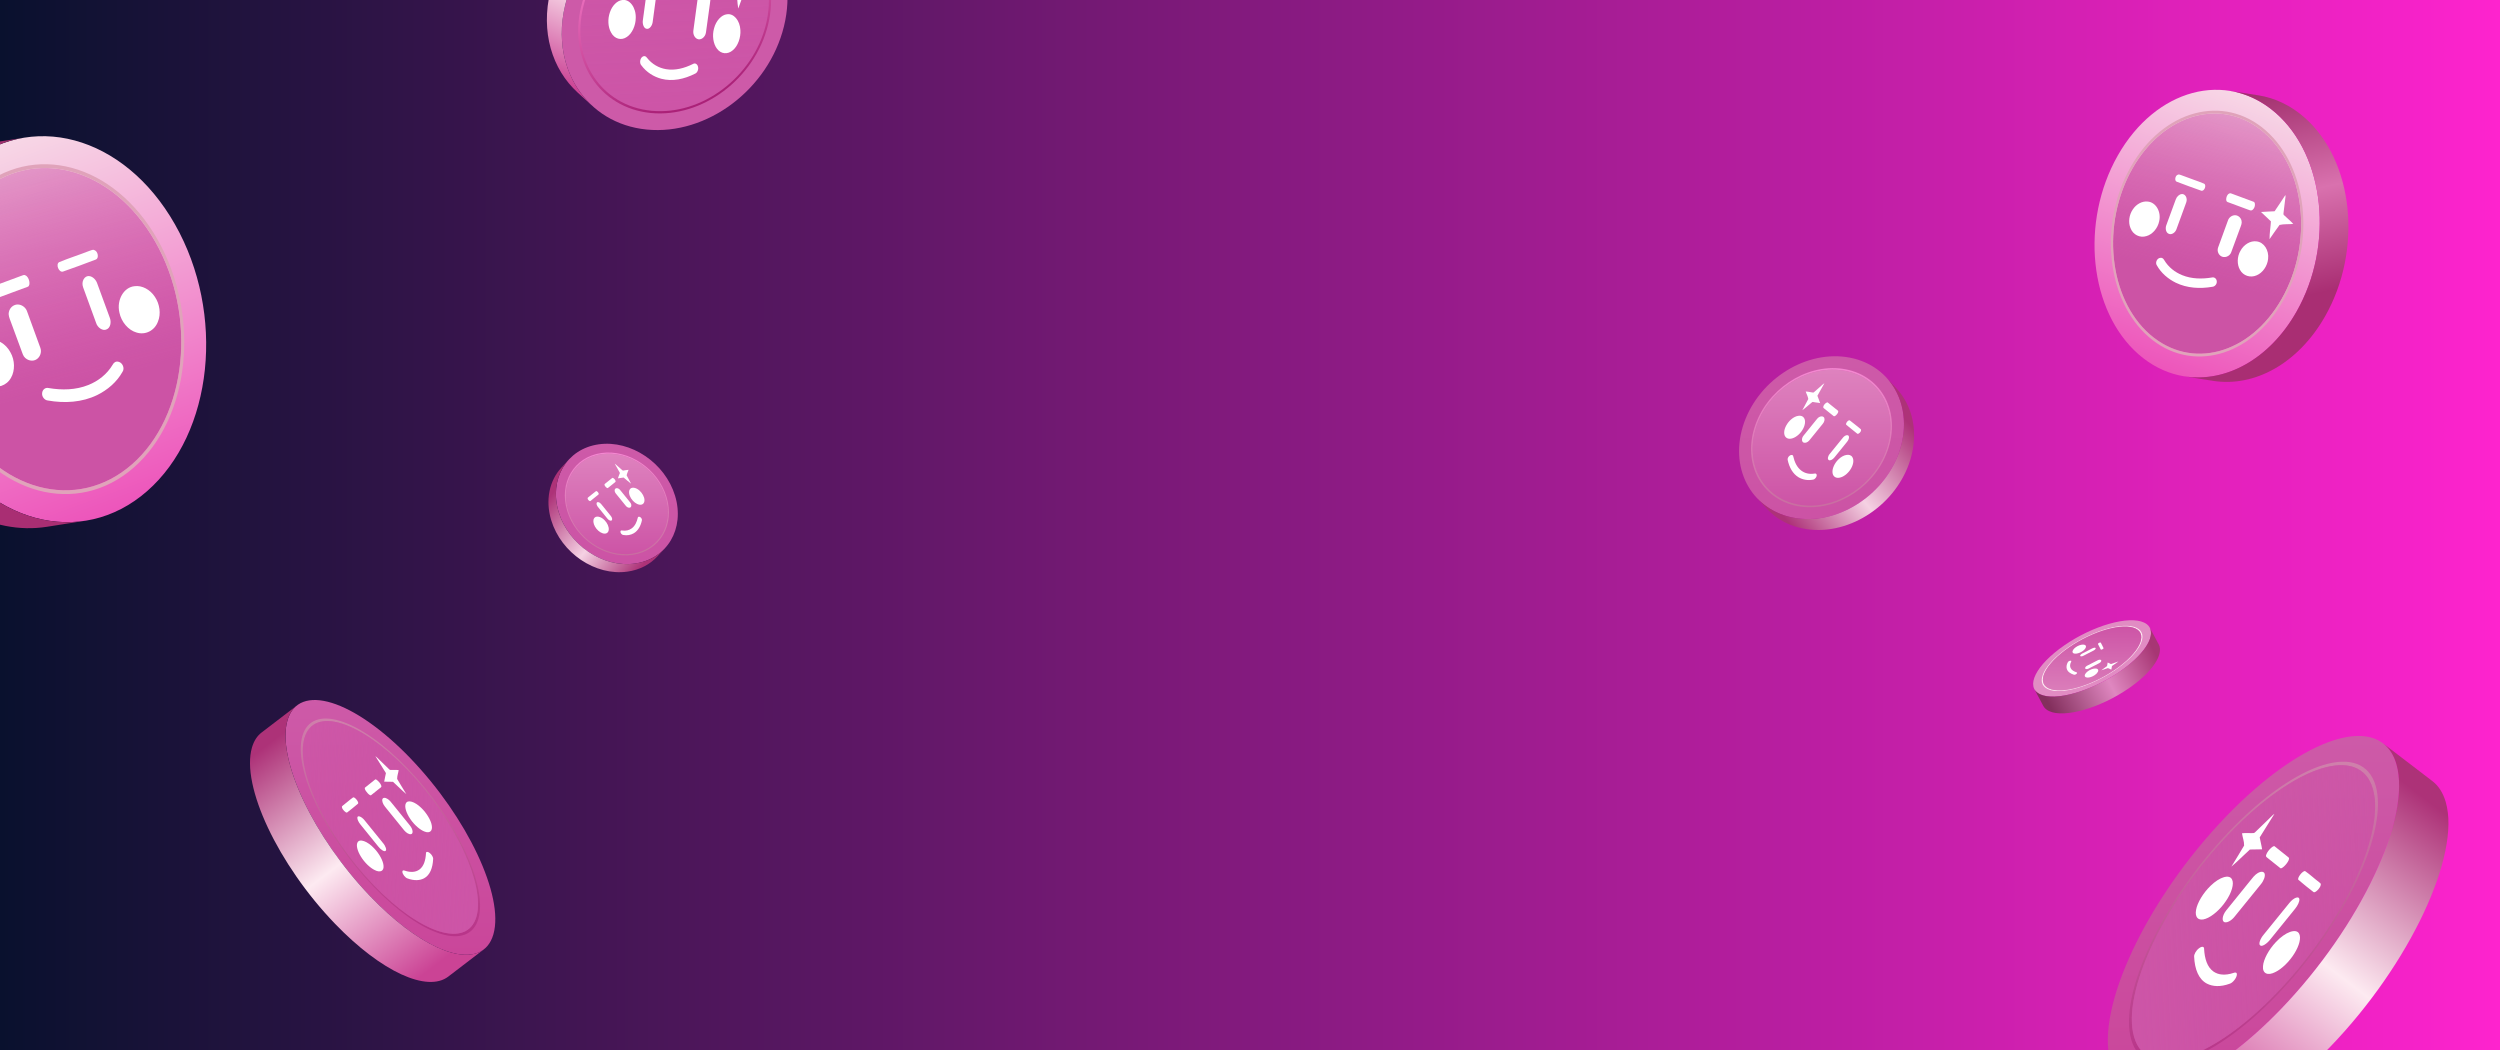<svg width="1600" height="672" viewBox="0 0 1600 672" fill="none" xmlns="http://www.w3.org/2000/svg">
<g clip-path="url(#clip0_20_1176)">
<rect width="1600" height="672" fill="url(#paint0_linear_20_1176)"/>
<path d="M1456.44 72.251C1488.02 99.861 1493.97 156.857 1469.74 199.516C1445.51 242.176 1400.25 254.383 1368.69 226.78C1337.1 199.142 1331.17 142.154 1355.4 99.494C1379.64 56.835 1424.86 44.641 1456.46 72.259L1456.44 72.251Z" fill="url(#paint1_linear_20_1176)"/>
<path d="M1449.2 84.997C1475.55 108.053 1480.52 155.647 1460.31 191.257C1440.07 226.88 1402.29 237.07 1375.94 214.014C1349.57 190.95 1344.6 143.356 1364.84 107.733C1385.08 72.11 1422.85 61.941 1449.22 85.004L1449.2 84.997Z" fill="url(#paint2_linear_20_1176)"/>
<path d="M1474.79 75.137C1465.82 67.284 1455.75 62.649 1445.37 61.013L1427.03 58.127C1437.4 59.763 1447.48 64.397 1456.44 72.251C1488.02 99.862 1493.97 156.857 1469.74 199.516C1452.39 230.077 1424.25 245.001 1398.07 240.869L1416.41 243.755C1442.59 247.888 1470.71 232.956 1488.08 202.403C1512.31 159.743 1506.36 102.768 1474.79 75.137Z" fill="url(#paint3_linear_20_1176)"/>
<path d="M1450.05 83.469C1477.04 107.069 1482.13 155.765 1461.42 192.227C1440.7 228.689 1402.05 239.126 1375.06 215.526C1348.06 191.927 1342.98 143.21 1363.69 106.748C1384.41 70.286 1423.07 59.877 1450.07 83.476L1450.05 83.469ZM1375.92 214.006C1402.27 237.063 1440.07 226.88 1460.29 191.249C1480.53 155.627 1475.55 108.053 1449.18 84.989C1422.81 61.925 1385.03 72.116 1364.8 107.718C1344.56 143.34 1349.53 190.935 1375.9 213.999" fill="#E0A3BA"/>
<path d="M1462.65 124.812C1462.87 125.756 1462.59 126.778 1462.49 127.753C1462.11 130.426 1461.88 133.117 1461.51 135.834C1461.49 136.424 1461.2 137.218 1461.68 137.62C1463.62 139.568 1465.83 141.204 1467.68 143.307C1464.75 143.622 1461.78 143.283 1458.91 143.957C1456.7 146.896 1454.65 150.005 1452.52 153.051C1452.45 149.275 1453.19 145.457 1453.38 141.664C1451.28 139.622 1449.14 137.712 1447.05 135.669C1449.93 135.377 1452.85 135.433 1455.74 135.218C1458.05 131.752 1460.42 128.308 1462.65 124.812Z" fill="white"/>
<path d="M1393.79 111.822C1394.61 111.371 1395.33 111.988 1396.07 112.125C1400.89 114.026 1405.84 115.576 1410.64 117.554C1412.38 118.591 1410.75 122.587 1408.82 122.057C1403.55 120.214 1398.29 118.282 1393.04 116.273C1391.58 115.646 1392.04 112.416 1393.79 111.822Z" fill="white"/>
<path d="M1426.72 123.836C1427.54 123.395 1428.15 123.991 1428.82 124.128C1433.28 125.872 1437.84 127.383 1442.31 129.126C1443.6 129.493 1443.4 132.746 1441.9 134.045C1440.99 135.085 1440.14 134.615 1439.39 134.391C1434.81 132.608 1430.15 131.057 1425.57 129.273C1424.04 128.713 1424.84 124.573 1426.72 123.836Z" fill="white"/>
<path d="M1396.21 124.211C1398.5 123.858 1400.21 126.758 1399.19 129.549C1397.17 135.139 1395.08 140.745 1393.06 146.335C1392.36 148.87 1389.76 150.525 1387.99 149.615C1386.23 148.972 1385.57 146.195 1386.51 143.933C1388.5 138.516 1390.47 133.132 1392.46 127.714C1393.08 125.858 1394.66 124.387 1396.21 124.211Z" fill="white"/>
<path d="M1430.43 137.741C1432.4 137.768 1434.16 139.261 1434.58 141.266C1434.98 142.805 1434.27 144.358 1433.73 145.821C1431.75 151.038 1429.92 156.312 1427.94 161.529C1426.94 164.251 1423.38 165.417 1421.21 163.773C1419.64 162.657 1418.85 160.399 1419.58 158.425C1421.65 152.663 1423.8 146.89 1425.88 141.128C1426.51 139.12 1428.5 137.725 1430.43 137.741Z" fill="white"/>
<path d="M1374.62 129.01C1379.79 129.473 1383.29 135.561 1381.88 141.594C1380.98 146.069 1377.62 149.993 1373.76 151.096C1369.54 152.459 1365.07 150.239 1363.49 145.901C1361.99 142.326 1362.6 137.511 1364.99 134.047C1367.26 130.575 1371.14 128.548 1374.62 129.01Z" fill="white"/>
<path d="M1444.15 154.482C1448.94 154.957 1452.3 160.186 1451.58 165.819C1451.08 170.329 1448.05 174.652 1444.25 176.206C1440.23 177.993 1435.66 176.51 1433.57 172.681C1431.62 169.287 1431.67 164.34 1433.87 160.529C1436.03 156.471 1440.32 153.932 1444.15 154.482Z" fill="white"/>
<path d="M1382.29 165.066C1383.44 164.688 1384.53 165.344 1385.06 166.412C1387.79 171.018 1392.03 174.282 1396.71 176.145C1402.63 178.534 1409.28 178.678 1415.72 177.578C1417.22 177.217 1418.63 178.39 1418.73 180.028C1418.94 181.708 1417.56 183.388 1416.05 183.525C1408 184.945 1399.67 184.441 1392.48 180.93C1387.61 178.526 1383.16 174.818 1380.36 169.788C1379.25 168.142 1380.38 165.497 1382.29 165.066Z" fill="white"/>
<g filter="url(#filter0_f_20_1176)">
<path d="M-23.639 106.989C-66.016 144.041 -74.001 220.526 -41.483 277.772C-8.966 335.019 51.766 351.401 94.115 314.359C136.509 277.27 144.466 200.795 111.949 143.548C79.431 86.302 18.738 69.938 -23.667 106.999L-23.639 106.989Z" fill="url(#paint4_linear_20_1176)"/>
<path d="M-13.925 124.093C-49.284 155.033 -55.953 218.902 -28.83 266.689C-1.67 314.493 49.032 328.168 84.392 297.228C119.779 266.277 126.447 202.408 99.287 154.604C72.127 106.8 21.434 93.153 -13.953 124.103L-13.925 124.093Z" fill="url(#paint5_linear_20_1176)"/>
<path d="M-48.256 110.862C-36.226 100.323 -22.707 94.103 -8.787 91.908L15.829 88.035C1.91 90.23 -11.609 96.45 -23.639 106.989C-66.016 144.041 -74.001 220.526 -41.483 277.773C-18.203 318.783 19.566 338.811 54.692 333.266L30.076 337.139C-5.05 342.684 -42.792 322.646 -66.1 281.646C-98.617 224.399 -90.623 147.942 -48.256 110.862Z" fill="url(#paint6_linear_20_1176)"/>
<path d="M-15.056 122.043C-51.285 153.713 -58.107 219.06 -30.313 267.99C-2.519 316.92 49.348 330.927 85.577 299.257C121.807 267.587 128.618 202.212 100.824 153.282C73.03 104.352 21.145 90.383 -15.084 122.053L-15.056 122.043ZM84.419 297.217C49.059 328.158 -1.671 314.493 -28.803 266.678C-55.963 218.875 -49.285 155.033 -13.897 124.083C21.49 93.132 72.192 106.807 99.342 154.583C126.502 202.387 119.834 266.257 84.447 297.207" fill="#E0A3BA"/>
<path d="M60.431 160.091C59.333 159.486 58.366 160.315 57.381 160.498C50.908 163.048 44.263 165.129 37.829 167.783C35.489 169.174 37.674 174.537 40.263 173.826C47.333 171.352 54.405 168.76 61.437 166.064C63.408 165.223 62.784 160.888 60.431 160.091Z" fill="white"/>
<path d="M16.24 176.214C15.15 175.622 14.322 176.421 13.434 176.605C7.437 178.945 1.325 180.973 -4.672 183.313C-6.402 183.805 -6.132 188.17 -4.122 189.913C-2.904 191.309 -1.764 190.678 -0.752 190.378C5.391 187.985 11.649 185.903 17.793 183.51C19.844 182.758 18.763 177.202 16.24 176.214Z" fill="white"/>
<path d="M57.192 176.717C54.12 176.243 51.821 180.135 53.194 183.88C55.906 191.382 58.701 198.904 61.413 206.406C62.359 209.808 65.845 212.028 68.221 210.808C70.577 209.944 71.469 206.218 70.206 203.183C67.541 195.913 64.893 188.688 62.228 181.418C61.39 178.926 59.274 176.953 57.192 176.717Z" fill="white"/>
<path d="M11.263 194.873C8.62 194.909 6.264 196.913 5.705 199.604C5.158 201.669 6.115 203.753 6.835 205.716C9.498 212.717 11.947 219.795 14.61 226.796C15.949 230.449 20.724 232.013 23.634 229.807C25.741 228.31 26.803 225.279 25.832 222.63C23.046 214.898 20.159 207.151 17.372 199.419C16.529 196.724 13.863 194.852 11.263 194.873Z" fill="white"/>
<path d="M86.166 183.156C79.22 183.778 74.525 191.948 76.419 200.044C77.632 206.049 82.139 211.314 87.322 212.795C92.975 214.624 98.972 211.645 101.091 205.823C103.113 201.025 102.291 194.565 99.084 189.916C96.044 185.257 90.837 182.536 86.166 183.156Z" fill="white"/>
<path d="M-7.142 217.339C-13.565 217.976 -18.08 224.993 -17.113 232.552C-16.44 238.605 -12.381 244.406 -7.279 246.492C-1.89 248.89 4.252 246.899 7.05 241.76C9.675 237.206 9.604 230.568 6.656 225.453C3.758 220.008 -2.001 216.6 -7.142 217.339Z" fill="white"/>
<path d="M75.875 231.542C74.326 231.035 72.858 231.915 72.147 233.349C68.487 239.529 62.803 243.909 56.516 246.409C48.568 249.615 39.644 249.808 31.004 248.332C28.993 247.848 27.098 249.422 26.966 251.621C26.684 253.874 28.533 256.129 30.562 256.314C41.363 258.219 52.54 257.543 62.194 252.831C68.728 249.605 74.704 244.629 78.454 237.879C79.946 235.67 78.432 232.12 75.875 231.542Z" fill="white"/>
</g>
<path d="M262.635 485.285C299.032 523.116 322.812 573.564 315.762 598.001C308.713 622.438 273.468 611.583 237.07 573.752C200.673 535.945 176.894 485.497 183.967 461.06C191.016 436.623 226.262 447.478 262.659 485.285H262.635Z" fill="url(#paint7_linear_20_1176)"/>
<path d="M260.779 491.723C291.889 524.032 312.214 567.173 306.176 588.038C300.137 608.927 270.037 599.646 238.927 567.314C207.816 535.005 187.515 491.888 193.53 471.022C199.545 450.157 229.669 459.391 260.779 491.723ZM239.185 566.468C269.59 598.048 299.009 607.095 304.907 586.699C310.804 566.303 290.949 524.173 260.544 492.593C230.162 461.036 200.744 451.966 194.846 472.362C188.948 492.757 208.803 534.888 239.185 566.444" fill="url(#paint8_linear_20_1176)"/>
<path d="M260.521 492.593C290.926 524.173 310.781 566.304 304.883 586.699C298.986 607.095 269.567 598.025 239.162 566.468C208.78 534.912 188.925 492.781 194.823 472.385C200.72 451.99 230.139 461.06 260.521 492.617V492.593Z" fill="url(#paint9_linear_20_1176)"/>
<path d="M309.606 607.635L286.884 625.023C273.609 635.198 244.378 622.345 214.349 591.14C177.951 553.333 154.172 502.885 161.245 478.448C162.49 474.171 164.582 470.976 167.401 468.814L190.123 451.426C187.303 453.588 185.189 456.783 183.967 461.06C176.918 485.497 200.697 535.945 237.07 573.752C267.1 604.957 296.33 617.786 309.606 607.635Z" fill="url(#paint10_linear_20_1176)"/>
<path d="M240.211 483.911C240.967 484.388 241.7 485.217 242.425 485.91C244.399 487.867 246.412 489.744 248.422 491.719C248.867 492.117 249.423 492.804 249.811 492.775C251.618 492.876 253.232 492.612 255.142 492.867C254.896 494.82 254.144 496.377 254.18 498.528C256.052 501.752 258.08 504.993 260.047 508.235C257.158 505.833 254.371 502.924 251.512 500.356C249.607 500.287 247.796 500.332 245.891 500.262C246.148 498.347 246.676 496.64 246.992 494.773C244.736 491.149 242.504 487.505 240.211 483.911Z" fill="white"/>
<path d="M218.862 516.676C218.655 515.895 219.245 515.864 219.471 515.513C221.722 513.859 223.726 511.901 226.031 510.314C227.111 509.942 229.886 513.501 229.161 514.311C226.88 516.269 224.532 518.17 222.129 520.004C221.408 520.476 219.023 518.109 218.862 516.676Z" fill="white"/>
<path d="M233.494 504.759C233.293 503.988 233.849 504.004 234.064 503.697C236.136 502.153 238.045 500.407 240.117 498.863C240.611 498.33 243.056 500.554 243.797 502.29C244.439 503.505 243.939 503.709 243.644 504.016C241.523 505.599 239.566 507.384 237.445 508.967C236.764 509.519 233.743 506.359 233.494 504.759Z" fill="white"/>
<path d="M228.705 523.247C228.817 521.65 231.312 522.502 233.269 524.919C237.193 529.743 241.118 534.615 245.043 539.439C246.858 541.501 247.687 544.124 246.699 544.594C245.917 545.228 243.69 543.829 242.123 541.803C238.325 537.112 234.549 532.449 230.751 527.757C229.44 526.183 228.581 524.289 228.705 523.247Z" fill="white"/>
<path d="M244.707 511.536C245.055 510.376 246.485 510.291 248.083 511.34C249.323 512.091 250.388 513.522 251.414 514.789C255.06 519.35 258.776 523.854 262.422 528.415C264.33 530.773 264.627 533.654 263.014 533.887C261.902 534.104 260.049 533.117 258.666 531.407C254.62 526.439 250.578 521.418 246.532 516.449C245.106 514.774 244.373 512.684 244.707 511.536Z" fill="white"/>
<path d="M228.772 539.261C229.986 536.466 235.208 538.312 239.571 543.058C242.831 546.493 245.262 551.04 245.461 554.063C245.799 557.463 243.365 558.699 239.796 556.837C236.821 555.425 233.253 551.945 231.011 548.274C228.741 544.674 227.842 541.043 228.772 539.261Z" fill="white"/>
<path d="M259.746 514.165C260.904 511.61 265.448 512.981 269.621 517.055C272.975 520.273 275.767 524.878 276.319 528.157C277.013 531.714 275.122 533.49 271.857 532.26C268.945 531.234 265.184 528.003 262.645 524.224C259.911 520.307 258.69 516.099 259.746 514.165Z" fill="white"/>
<path d="M257.527 558C257.431 557.065 258.112 556.835 259.015 557.209C262.978 558.558 266.169 558.137 268.368 556.54C271.174 554.545 272.389 550.662 272.622 546.101C272.596 544.971 273.725 544.886 274.99 545.887C276.304 546.848 277.355 548.758 277.209 549.751C276.953 555.482 275.184 560.136 271.312 562.166C268.67 563.522 265.104 563.786 260.806 562.203C259.366 561.803 257.538 559.417 257.527 558Z" fill="white"/>
<g filter="url(#filter1_f_20_1176)">
<path d="M1424.49 522.772C1373.95 575.301 1340.93 645.35 1350.72 679.282C1360.51 713.214 1409.45 698.14 1459.99 645.611C1510.52 593.115 1543.54 523.065 1533.72 489.134C1523.93 455.202 1474.99 470.275 1424.45 522.772H1424.49Z" fill="url(#paint11_linear_20_1176)"/>
<path d="M1427.06 531.711C1383.87 576.573 1355.64 636.476 1364.03 665.448C1372.42 694.453 1414.21 681.566 1457.41 636.671C1500.61 591.81 1528.79 531.94 1520.44 502.967C1512.09 473.995 1470.26 486.817 1427.06 531.711ZM1457.05 635.497C1414.83 679.347 1373.98 691.908 1365.79 663.588C1357.6 635.268 1385.17 576.769 1427.39 532.919C1469.58 489.101 1510.43 476.507 1518.62 504.827C1526.8 533.147 1499.24 591.647 1457.05 635.464" fill="url(#paint12_linear_20_1176)"/>
<path d="M1427.42 532.919C1385.2 576.769 1357.64 635.269 1365.82 663.589C1374.01 691.909 1414.86 679.315 1457.08 635.497C1499.27 591.68 1526.84 533.18 1518.65 504.86C1510.46 476.54 1469.61 489.134 1427.42 532.952V532.919Z" fill="url(#paint13_linear_20_1176)"/>
<path d="M1359.27 692.659L1390.82 716.803C1409.25 730.93 1449.84 713.084 1491.54 669.755C1542.07 617.259 1575.09 547.209 1565.27 513.278C1563.54 507.34 1560.64 502.902 1556.72 499.901L1525.17 475.757C1529.09 478.759 1532.02 483.196 1533.72 489.134C1543.51 523.066 1510.49 593.115 1459.98 645.611C1418.29 688.94 1377.7 706.754 1359.27 692.659Z" fill="url(#paint14_linear_20_1176)"/>
<path d="M1455.62 520.863C1454.57 521.527 1453.56 522.678 1452.55 523.639C1449.81 526.356 1447.01 528.963 1444.22 531.706C1443.6 532.258 1442.83 533.212 1442.29 533.172C1439.79 533.313 1437.54 532.946 1434.89 533.299C1435.23 536.011 1436.28 538.173 1436.23 541.16C1433.63 545.637 1430.81 550.136 1428.08 554.638C1432.09 551.304 1435.96 547.263 1439.93 543.698C1442.58 543.602 1445.09 543.664 1447.74 543.568C1447.38 540.909 1446.65 538.539 1446.21 535.946C1449.34 530.914 1452.44 525.854 1455.62 520.863Z" fill="white"/>
<path d="M1485.27 566.359C1485.56 565.275 1484.74 565.231 1484.42 564.744C1481.3 562.447 1478.51 559.728 1475.31 557.525C1473.81 557.008 1469.96 561.95 1470.97 563.075C1474.13 565.794 1477.39 568.433 1480.73 570.98C1481.73 571.636 1485.04 568.348 1485.27 566.359Z" fill="white"/>
<path d="M1464.95 549.812C1465.23 548.741 1464.46 548.764 1464.16 548.337C1461.28 546.193 1458.63 543.77 1455.76 541.626C1455.07 540.885 1451.67 543.973 1450.65 546.384C1449.75 548.071 1450.45 548.355 1450.86 548.78C1453.8 550.978 1456.52 553.457 1459.47 555.655C1460.41 556.421 1464.61 552.034 1464.95 549.812Z" fill="white"/>
<path d="M1471.6 575.483C1471.45 573.266 1467.98 574.448 1465.26 577.804C1459.81 584.504 1454.36 591.267 1448.91 597.967C1446.4 600.829 1445.24 604.472 1446.62 605.125C1447.7 606.004 1450.79 604.063 1452.97 601.249C1458.24 594.735 1463.49 588.26 1468.76 581.745C1470.58 579.559 1471.77 576.929 1471.6 575.483Z" fill="white"/>
<path d="M1449.38 559.221C1448.9 557.611 1446.91 557.494 1444.69 558.949C1442.97 559.993 1441.49 561.98 1440.07 563.739C1435.01 570.073 1429.85 576.326 1424.78 582.659C1422.13 585.933 1421.72 589.934 1423.96 590.258C1425.51 590.559 1428.08 589.187 1430 586.814C1435.62 579.915 1441.23 572.943 1446.85 566.044C1448.83 563.718 1449.85 560.816 1449.38 559.221Z" fill="white"/>
<path d="M1471.51 597.719C1469.82 593.838 1462.57 596.402 1456.51 602.992C1451.99 607.762 1448.61 614.075 1448.33 618.272C1447.86 622.994 1451.25 624.71 1456.2 622.124C1460.33 620.164 1465.28 615.331 1468.4 610.235C1471.55 605.236 1472.8 600.193 1471.51 597.719Z" fill="white"/>
<path d="M1428.5 562.872C1426.89 559.324 1420.58 561.228 1414.79 566.886C1410.13 571.353 1406.25 577.747 1405.49 582.3C1404.52 587.239 1407.15 589.706 1411.68 587.998C1415.73 586.573 1420.95 582.087 1424.47 576.839C1428.27 571.401 1429.97 565.558 1428.5 562.872Z" fill="white"/>
<path d="M1431.58 623.739C1431.71 622.44 1430.77 622.121 1429.52 622.641C1424.01 624.513 1419.58 623.929 1416.53 621.712C1412.63 618.942 1410.94 613.55 1410.62 607.217C1410.66 605.648 1409.09 605.529 1407.33 606.919C1405.51 608.253 1404.05 610.906 1404.25 612.285C1404.61 620.243 1407.06 626.705 1412.44 629.524C1416.11 631.407 1421.06 631.773 1427.03 629.575C1429.03 629.02 1431.57 625.707 1431.58 623.739Z" fill="white"/>
</g>
<g filter="url(#filter2_f_20_1176)">
<path d="M449.643 -63.063C488.291 -59.23 511.607 -23.442 501.735 16.851C491.844 57.163 452.523 86.743 413.874 82.91C375.245 79.077 351.929 43.29 361.801 2.978C371.674 -37.335 411.014 -66.896 449.643 -63.063Z" fill="#CD5AA8"/>
<path d="M446.707 -51.021C478.98 -47.824 498.444 -17.945 490.198 15.711C481.953 49.367 449.101 74.067 416.828 70.869C384.575 67.672 365.111 37.793 373.356 4.118C381.602 -29.537 414.454 -54.218 446.707 -51.021Z" fill="url(#paint15_linear_20_1176)"/>
<path d="M447.044 -52.443C480.064 -49.17 499.996 -18.6 491.564 15.86C483.112 50.301 449.494 75.581 416.474 72.309C383.453 69.037 363.54 38.447 371.973 4.006C380.406 -30.435 414.024 -55.696 447.044 -52.424V-52.443ZM416.81 70.869C449.082 74.066 481.934 49.385 490.18 15.711C498.426 -17.945 478.961 -47.824 446.689 -51.022C414.435 -54.219 381.584 -29.538 373.338 4.118C365.092 37.774 384.557 67.672 416.81 70.869Z" fill="url(#paint16_linear_20_1176)"/>
<path d="M459.347 -61.361C459.59 -61.305 459.833 -61.23 460.076 -61.155C461.366 -60.8 462.638 -60.426 463.872 -60.015C464.059 -59.959 464.227 -59.903 464.414 -59.828C465.742 -59.36 467.051 -58.837 468.322 -58.295C468.602 -58.182 468.883 -58.051 469.163 -57.921C470.435 -57.341 471.688 -56.743 472.903 -56.107C473.015 -56.051 473.127 -55.976 473.258 -55.901C474.38 -55.284 475.483 -54.63 476.549 -53.938C476.792 -53.788 477.035 -53.639 477.278 -53.471C478.4 -52.723 479.503 -51.956 480.569 -51.152C480.775 -51.002 480.962 -50.834 481.167 -50.685C482.252 -49.843 483.299 -48.964 484.309 -48.067L474.791 -56.705C474.193 -57.248 473.595 -57.771 472.996 -58.276C472.566 -58.631 472.099 -58.986 471.65 -59.342C471.445 -59.491 471.258 -59.66 471.052 -59.809C469.986 -60.613 468.883 -61.398 467.761 -62.128C467.518 -62.296 467.275 -62.446 467.032 -62.595C465.947 -63.287 464.863 -63.941 463.722 -64.558C463.61 -64.614 463.498 -64.689 463.367 -64.764C463.33 -64.783 463.274 -64.82 463.236 -64.839C462.058 -65.456 460.862 -66.035 459.628 -66.578C459.347 -66.709 459.085 -66.821 458.805 -66.952C457.533 -67.494 456.225 -68.017 454.897 -68.485C454.71 -68.541 454.523 -68.597 454.355 -68.672C453.121 -69.102 451.849 -69.476 450.559 -69.812C450.316 -69.868 450.073 -69.943 449.83 -70.018C448.446 -70.373 447.025 -70.672 445.586 -70.934C445.286 -70.99 444.969 -71.046 444.669 -71.084C443.174 -71.346 441.678 -71.551 440.126 -71.701C438.537 -71.85 436.966 -71.944 435.377 -71.981C434.965 -71.981 434.554 -72 434.143 -72C432.684 -72 431.226 -72 429.767 -71.925C429.636 -71.925 429.506 -71.925 429.375 -71.925C427.804 -71.832 426.233 -71.682 424.682 -71.495C424.289 -71.439 423.877 -71.383 423.485 -71.327C422.12 -71.14 420.755 -70.915 419.39 -70.654C419.222 -70.616 419.053 -70.598 418.885 -70.579C418.81 -70.579 418.754 -70.542 418.68 -70.542C418.306 -70.467 417.932 -70.373 417.539 -70.28C416.791 -70.112 416.043 -69.943 415.295 -69.756C414.846 -69.644 414.416 -69.513 413.986 -69.401C413.313 -69.214 412.64 -69.027 411.967 -68.821C411.5 -68.691 411.051 -68.541 410.602 -68.391C409.948 -68.186 409.312 -67.961 408.658 -67.737C408.19 -67.569 407.741 -67.4 407.274 -67.232C406.975 -67.12 406.657 -67.008 406.358 -66.895C406.152 -66.821 405.965 -66.727 405.759 -66.652C404.395 -66.11 403.048 -65.549 401.721 -64.951C401.59 -64.895 401.478 -64.839 401.347 -64.783C399.907 -64.128 398.486 -63.399 397.084 -62.651C396.934 -62.558 396.766 -62.502 396.598 -62.408C396.373 -62.296 396.168 -62.146 395.943 -62.034C394.933 -61.473 393.924 -60.894 392.914 -60.295C392.596 -60.108 392.26 -59.903 391.942 -59.716C390.67 -58.93 389.418 -58.108 388.165 -57.248C388.109 -57.21 388.053 -57.173 387.997 -57.135C387.81 -57.004 387.623 -56.855 387.436 -56.724C386.426 -56.013 385.454 -55.284 384.481 -54.536C384.126 -54.256 383.752 -53.975 383.397 -53.695C382.443 -52.947 381.508 -52.162 380.592 -51.358C380.405 -51.189 380.218 -51.059 380.031 -50.89C379.975 -50.834 379.919 -50.778 379.863 -50.741C378.666 -49.694 377.526 -48.609 376.385 -47.487C376.105 -47.207 375.843 -46.926 375.563 -46.665C374.646 -45.748 373.749 -44.795 372.87 -43.841C372.702 -43.654 372.515 -43.486 372.347 -43.299C372.216 -43.149 372.104 -43 371.973 -42.869C371.673 -42.532 371.393 -42.215 371.112 -41.878C370.626 -41.317 370.14 -40.737 369.673 -40.176C369.392 -39.821 369.093 -39.466 368.813 -39.111C368.345 -38.531 367.897 -37.933 367.448 -37.334C367.186 -36.979 366.924 -36.643 366.662 -36.287C366.176 -35.614 365.709 -34.941 365.223 -34.268C365.017 -33.969 364.811 -33.688 364.606 -33.389C364.55 -33.314 364.512 -33.258 364.456 -33.184C364.12 -32.697 363.82 -32.193 363.503 -31.688C363.185 -31.183 362.848 -30.697 362.549 -30.192C362.194 -29.612 361.857 -29.033 361.521 -28.434C361.221 -27.93 360.922 -27.443 360.642 -26.92C360.305 -26.322 359.987 -25.704 359.67 -25.106C359.408 -24.601 359.127 -24.096 358.866 -23.573C358.548 -22.956 358.267 -22.32 357.968 -21.684C357.725 -21.18 357.482 -20.656 357.239 -20.151C356.94 -19.497 356.678 -18.824 356.397 -18.151C356.192 -17.646 355.967 -17.141 355.762 -16.636C355.481 -15.944 355.238 -15.234 354.976 -14.523C354.789 -14.037 354.602 -13.551 354.434 -13.065C354.154 -12.28 353.911 -11.476 353.667 -10.671C353.537 -10.26 353.387 -9.849 353.275 -9.419C352.92 -8.185 352.583 -6.951 352.265 -5.698C345.908 20.273 353.312 44.356 369.71 59.239L379.227 67.878C362.829 52.994 355.425 28.912 361.782 2.94C362.082 1.688 362.418 0.454 362.792 -0.78C362.923 -1.21 363.054 -1.622 363.185 -2.033C363.428 -2.837 363.671 -3.641 363.951 -4.426C364.12 -4.913 364.307 -5.399 364.494 -5.904C364.755 -6.614 364.998 -7.325 365.279 -8.016C365.484 -8.521 365.709 -9.026 365.915 -9.531C366.195 -10.204 366.457 -10.877 366.756 -11.532C366.98 -12.055 367.242 -12.56 367.485 -13.065C367.784 -13.7 368.065 -14.336 368.383 -14.953C368.644 -15.477 368.925 -15.982 369.187 -16.486C369.505 -17.085 369.822 -17.702 370.159 -18.3C370.439 -18.805 370.739 -19.31 371.038 -19.815C371.374 -20.394 371.711 -20.993 372.066 -21.553C372.384 -22.058 372.702 -22.544 373.02 -23.049C373.375 -23.61 373.73 -24.19 374.123 -24.732C374.328 -25.031 374.534 -25.312 374.74 -25.611C375.207 -26.284 375.675 -26.957 376.18 -27.63C376.441 -27.985 376.703 -28.341 376.965 -28.677C377.414 -29.276 377.881 -29.874 378.33 -30.454C378.61 -30.809 378.909 -31.164 379.19 -31.519C379.657 -32.099 380.144 -32.66 380.63 -33.24C380.91 -33.576 381.191 -33.894 381.49 -34.231C381.789 -34.567 382.088 -34.885 382.387 -35.222C383.266 -36.175 384.164 -37.129 385.08 -38.045C385.36 -38.325 385.622 -38.606 385.902 -38.868C387.043 -39.971 388.202 -41.055 389.38 -42.121C389.623 -42.327 389.866 -42.532 390.109 -42.738C391.026 -43.542 391.961 -44.309 392.914 -45.075C393.269 -45.356 393.625 -45.636 393.998 -45.917C394.971 -46.665 395.962 -47.394 396.953 -48.104C397.196 -48.273 397.439 -48.46 397.682 -48.628C398.916 -49.488 400.169 -50.311 401.459 -51.096C401.777 -51.302 402.113 -51.489 402.431 -51.676C403.422 -52.274 404.432 -52.853 405.46 -53.414C405.834 -53.62 406.208 -53.826 406.601 -54.032C408.003 -54.779 409.424 -55.49 410.864 -56.163C410.995 -56.219 411.107 -56.275 411.238 -56.331C412.565 -56.93 413.93 -57.509 415.277 -58.033C415.781 -58.239 416.286 -58.425 416.791 -58.612C417.24 -58.781 417.707 -58.949 418.175 -59.117C418.81 -59.342 419.465 -59.547 420.119 -59.772C420.568 -59.921 421.035 -60.071 421.484 -60.202C422.157 -60.407 422.83 -60.594 423.522 -60.781C423.952 -60.894 424.401 -61.024 424.831 -61.137C425.579 -61.324 426.327 -61.492 427.075 -61.66C427.449 -61.735 427.823 -61.828 428.197 -61.903C428.44 -61.959 428.664 -61.978 428.907 -62.034C430.272 -62.296 431.618 -62.52 432.983 -62.707C433.376 -62.763 433.787 -62.819 434.18 -62.876C435.732 -63.062 437.302 -63.212 438.873 -63.306C439.004 -63.306 439.135 -63.306 439.266 -63.306C440.724 -63.38 442.183 -63.399 443.641 -63.38C444.052 -63.38 444.464 -63.38 444.875 -63.362C446.464 -63.324 448.035 -63.231 449.624 -63.081C451.157 -62.932 452.672 -62.707 454.168 -62.464C454.467 -62.408 454.785 -62.371 455.084 -62.315C456.524 -62.053 457.926 -61.754 459.328 -61.398L459.347 -61.361Z" fill="url(#paint17_linear_20_1176)"/>
<path d="M476.723 -27.032C477.087 -26.09 477.012 -24.935 477.087 -23.877C477.207 -20.948 477.468 -18.04 477.61 -15.069C477.688 -14.437 477.563 -13.523 478.069 -13.221C480.153 -11.656 482.427 -10.492 484.458 -8.74C481.877 -7.655 479.143 -7.25 476.676 -5.8C475.191 -2.12 473.878 1.701 472.489 5.472C471.774 1.492 471.776 -2.74 471.29 -6.805C469.051 -8.43 466.791 -9.903 464.551 -11.528C467.1 -12.579 469.737 -13.268 472.302 -14.239C473.785 -18.502 475.321 -22.758 476.723 -27.032Z" fill="white"/>
<path d="M416.774 -10.602C418.774 -11.563 420.82 -8.933 420.382 -5.715C419.53 0.724 418.624 7.195 417.772 13.634C417.576 16.499 415.523 18.919 413.771 18.41C412.078 18.18 410.998 15.411 411.454 12.774C412.305 6.527 413.15 0.318 414 -5.928C414.241 -8.055 415.407 -10.017 416.774 -10.602Z" fill="white"/>
<path d="M449.945 -5.066C451.724 -5.544 453.564 -4.414 454.286 -2.397C454.92 -0.873 454.547 0.955 454.317 2.642C453.433 8.676 452.702 14.73 451.818 20.764C451.391 23.903 448.388 26.052 446.15 24.868C444.542 24.089 443.438 21.901 443.748 19.625C444.62 12.991 445.559 6.325 446.431 -0.31C446.649 -2.598 448.197 -4.585 449.945 -5.066Z" fill="white"/>
<path d="M398.157 0.026C402.899 -0.813 407.105 4.735 406.879 11.486C406.84 16.456 404.494 21.474 401.206 23.635C397.647 26.16 393.238 24.957 391.064 20.769C389.088 17.37 388.805 12.115 390.359 7.832C391.798 3.574 394.942 0.431 398.157 0.026Z" fill="white"/>
<path d="M465.198 9.138C469.592 8.411 473.528 13.084 473.855 19.234C474.184 24.139 472.208 29.493 469.053 32.116C465.745 35.039 461.366 34.644 458.825 31.125C456.475 28.034 455.666 22.782 456.985 18.182C458.227 13.33 461.653 9.539 465.198 9.138Z" fill="white"/>
<path d="M411.309 36.237C412.284 35.54 413.383 35.954 414.045 36.949C417.299 41.124 421.679 43.493 426.222 44.262C431.97 45.271 437.985 43.715 443.594 40.897C444.881 40.129 446.357 41.009 446.729 42.718C447.209 44.443 446.259 46.575 444.921 47.11C437.917 50.681 430.328 52.287 423.239 50.417C418.438 49.122 413.784 46.339 410.396 41.73C409.109 40.273 409.668 37.182 411.309 36.237Z" fill="white"/>
</g>
<path d="M1347.97 418.442C1348.29 418.439 1348.24 418.666 1348.35 418.786C1348.82 419.796 1349.39 420.76 1349.86 421.77C1350.04 422.028 1348.99 422.805 1348.26 422.932C1347.73 423.071 1347.69 422.845 1347.59 422.692C1347.1 421.657 1346.53 420.67 1346.04 419.635C1345.87 419.299 1347.32 418.38 1347.97 418.442Z" fill="white"/>
<path d="M1321.24 412.966C1339.64 400.296 1362.48 393.806 1372.25 398.466C1382.02 403.126 1375.02 417.166 1356.62 429.836C1338.22 442.496 1315.39 448.986 1305.62 444.336C1295.85 439.686 1302.84 425.636 1321.24 412.976L1321.24 412.966Z" fill="#E18CC3"/>
<path d="M1323.82 414.196C1339.54 403.376 1359.06 397.826 1367.41 401.806C1375.76 405.786 1369.78 417.786 1354.05 428.606C1338.33 439.426 1318.82 444.976 1310.47 440.996C1302.12 437.016 1308.09 425.016 1323.82 414.196ZM1353.71 428.446C1369.07 417.866 1374.92 406.146 1366.76 402.256C1358.6 398.366 1339.54 403.786 1324.17 414.366C1308.81 424.936 1302.97 436.666 1311.13 440.556C1319.28 444.446 1338.35 439.026 1353.71 428.456" fill="#FDEAF1"/>
<path d="M1324.17 414.356C1339.53 403.776 1358.6 398.356 1366.76 402.246C1374.91 406.136 1369.07 417.856 1353.71 428.436C1338.35 439.006 1319.28 444.426 1311.13 440.536C1302.97 436.646 1308.82 424.926 1324.17 414.346L1324.17 414.356Z" fill="url(#paint18_linear_20_1176)"/>
<path d="M1375.87 401.716L1381.6 412.466C1384.95 418.746 1377.53 430.126 1362.35 440.576C1343.95 453.236 1321.12 459.726 1311.35 455.076C1309.64 454.256 1308.44 453.156 1307.73 451.826L1302 441.076C1302.71 442.406 1303.91 443.516 1305.62 444.326C1315.39 448.986 1338.22 442.496 1356.62 429.826C1371.8 419.376 1379.22 407.996 1375.87 401.716Z" fill="url(#paint19_linear_20_1176)"/>
<path d="M1355.76 423.342C1355.52 423.604 1355.15 423.821 1354.82 424.048C1353.92 424.659 1353.04 425.294 1352.13 425.918C1351.94 426.06 1351.63 426.218 1351.62 426.381C1351.46 427.113 1351.45 427.804 1351.23 428.563C1350.47 428.262 1349.9 427.793 1349.05 427.587C1347.65 428.026 1346.24 428.528 1344.82 429.004C1345.96 428.062 1347.3 427.215 1348.51 426.303C1348.66 425.527 1348.76 424.777 1348.92 424.001C1349.66 424.303 1350.3 424.695 1351.02 425.017C1352.6 424.461 1354.19 423.917 1355.76 423.342Z" fill="white"/>
<path d="M1344.23 411.204C1344.56 411.198 1344.53 411.444 1344.65 411.573C1345.16 412.668 1345.8 413.693 1346.27 414.804C1346.35 415.286 1344.75 416.062 1344.48 415.681C1343.86 414.542 1343.26 413.382 1342.7 412.206C1342.56 411.86 1343.66 411.123 1344.23 411.204Z" fill="white"/>
<path d="M1340.98 414.577C1341.6 414.787 1341.1 415.725 1340.01 416.282C1337.84 417.401 1335.66 418.515 1333.49 419.634C1332.55 420.169 1331.46 420.241 1331.34 419.786C1331.14 419.4 1331.84 418.628 1332.75 418.191C1334.86 417.11 1336.95 416.036 1339.06 414.956C1339.77 414.578 1340.58 414.419 1340.98 414.577Z" fill="white"/>
<path d="M1344.54 422.358C1344.98 422.62 1344.91 423.216 1344.39 423.766C1344.01 424.199 1343.38 424.49 1342.81 424.782C1340.76 425.813 1338.73 426.879 1336.69 427.911C1335.63 428.454 1334.47 428.28 1334.48 427.593C1334.47 427.113 1334.99 426.453 1335.75 426.059C1337.99 424.905 1340.24 423.758 1342.48 422.604C1343.23 422.189 1344.11 422.103 1344.54 422.358Z" fill="white"/>
<path d="M1334.64 412.962C1335.67 413.748 1334.59 415.705 1332.42 417.013C1330.85 418.001 1328.89 418.534 1327.68 418.306C1326.31 418.096 1325.99 416.968 1326.96 415.692C1327.72 414.613 1329.33 413.503 1330.93 412.958C1332.51 412.394 1334 412.396 1334.64 412.962Z" fill="white"/>
<path d="M1342.5 428.272C1343.43 429.01 1342.59 430.738 1340.7 432.036C1339.2 433.085 1337.19 433.761 1335.86 433.652C1334.41 433.572 1333.83 432.612 1334.54 431.396C1335.14 430.304 1336.67 429.089 1338.33 428.432C1340.06 427.71 1341.8 427.639 1342.5 428.272Z" fill="white"/>
<path d="M1325.32 422.863C1325.69 422.92 1325.74 423.224 1325.53 423.556C1324.73 425.048 1324.69 426.403 1325.17 427.471C1325.77 428.829 1327.23 429.727 1329.01 430.291C1329.46 430.396 1329.42 430.869 1328.94 431.286C1328.47 431.728 1327.65 431.965 1327.26 431.803C1325.02 431.109 1323.29 429.905 1322.75 428.104C1322.39 426.879 1322.52 425.385 1323.44 423.781C1323.69 423.23 1324.76 422.723 1325.32 422.863Z" fill="white"/>
<path d="M383.194 284.362C403.754 281.472 425.624 296.202 432.034 317.272C438.444 338.342 426.954 357.772 406.394 360.662C385.834 363.552 363.964 348.812 357.564 327.742C351.164 306.672 362.634 287.252 383.204 284.362H383.194Z" fill="url(#paint20_linear_20_1176)"/>
<path d="M425.474 350.962L420.684 356.142C415.974 361.232 409.444 364.742 401.604 365.842C381.044 368.732 359.174 353.992 352.774 332.922C348.814 319.892 351.694 307.492 359.324 299.242L364.114 294.062C356.474 302.312 353.604 314.712 357.564 327.742C363.964 348.812 385.834 363.552 406.394 360.662C414.244 359.562 420.764 356.052 425.474 350.962Z" fill="url(#paint21_linear_20_1176)"/>
<path d="M385.114 290.662C402.284 288.252 420.534 300.552 425.884 318.142C431.234 335.742 421.654 351.952 404.484 354.372C387.314 356.782 369.064 344.482 363.714 326.882C358.364 309.292 367.944 293.072 385.114 290.662Z" fill="url(#paint22_linear_20_1176)"/>
<path d="M384.884 289.912C402.454 287.442 421.144 300.032 426.624 318.042C432.094 336.052 422.284 352.652 404.714 355.122C387.144 357.592 368.454 344.992 362.984 326.992C357.514 308.982 367.314 292.392 384.894 289.922L384.884 289.912ZM404.484 354.372C421.654 351.962 431.234 335.742 425.884 318.142C420.534 300.552 402.284 288.242 385.114 290.662C367.944 293.072 358.364 309.292 363.714 326.882C369.064 344.482 387.314 356.782 404.484 354.372Z" fill="url(#paint23_linear_20_1176)"/>
<path d="M393.44 296.771C393.885 296.984 394.278 297.413 394.681 297.76C395.769 298.749 396.89 299.685 397.999 300.681C398.249 300.877 398.542 301.238 398.798 301.181C399.969 301.055 401.051 300.727 402.274 300.684C401.911 301.9 401.258 302.928 401.059 304.235C401.948 306.007 402.938 307.772 403.888 309.545C402.249 308.38 400.728 306.895 399.125 305.626C397.887 305.781 396.698 305.996 395.46 306.151C395.826 304.957 396.348 303.862 396.748 302.69C395.649 300.715 394.567 298.724 393.44 296.771Z" fill="white"/>
<path d="M376.089 318.958C376.034 318.504 376.424 318.423 376.608 318.186C378.251 316.944 379.764 315.543 381.435 314.337C382.18 313.998 383.625 315.88 383.067 316.449C381.373 317.879 379.641 319.282 377.881 320.648C377.36 321.011 376.046 319.815 376.089 318.958Z" fill="white"/>
<path d="M386.889 310.177C386.837 309.728 387.2 309.68 387.372 309.47C388.886 308.314 390.315 307.052 391.83 305.896C392.208 305.52 393.576 306.623 393.881 307.604C394.174 308.279 393.827 308.455 393.602 308.672C392.051 309.857 390.587 311.148 389.036 312.333C388.534 312.74 386.886 311.127 386.889 310.177Z" fill="white"/>
<path d="M381.843 321.944C382.082 320.959 383.625 321.22 384.654 322.491C386.72 325.026 388.781 327.589 390.847 330.124C391.82 331.192 392.09 332.706 391.396 333.095C390.818 333.562 389.508 332.94 388.693 331.867C386.696 329.401 384.711 326.949 382.714 324.482C382.02 323.658 381.655 322.592 381.843 321.944Z" fill="white"/>
<path d="M393.518 313.147C393.866 312.404 394.809 312.204 395.745 312.678C396.478 313.008 397.026 313.77 397.566 314.436C399.477 316.839 401.44 319.199 403.351 321.602C404.354 322.842 404.25 324.568 403.171 324.877C402.422 325.125 401.313 324.714 400.585 323.816C398.455 321.206 396.333 318.563 394.202 315.953C393.443 315.08 393.181 313.882 393.518 313.147Z" fill="white"/>
<path d="M380.228 331.701C381.311 329.871 384.534 330.456 386.895 332.897C388.67 334.654 389.789 337.174 389.605 338.996C389.474 341.034 387.754 342.04 385.614 341.274C383.815 340.722 381.844 338.969 380.758 336.964C379.647 335.004 379.435 332.884 380.228 331.701Z" fill="white"/>
<path d="M403.078 313.192C404.099 311.514 406.928 311.879 409.234 313.931C411.093 315.545 412.441 318.063 412.463 320.005C412.548 322.102 411.127 323.381 409.12 322.969C407.323 322.645 405.199 321.065 403.931 319.024C402.549 316.919 402.187 314.48 403.078 313.192Z" fill="white"/>
<path d="M397.085 340.146C397.119 339.586 397.589 339.375 398.14 339.51C400.591 339.922 402.721 339.334 404.324 338.133C406.365 336.626 407.562 334.133 408.186 331.328C408.286 330.642 409.033 330.473 409.756 330.952C410.516 331.402 411.006 332.458 410.807 333.078C410.046 336.599 408.407 339.619 405.665 341.258C403.798 342.359 401.439 342.889 398.793 342.369C397.894 342.274 396.946 341.009 397.085 340.146Z" fill="white"/>
<path d="M1181.47 228.49C1153.66 224.58 1124.07 244.507 1115.4 273.01C1106.73 301.513 1122.27 327.797 1150.09 331.707C1177.9 335.616 1207.49 315.676 1216.14 287.173C1224.8 258.67 1209.29 232.399 1181.46 228.49H1181.47Z" fill="url(#paint24_linear_20_1176)"/>
<path d="M1124.28 318.585L1130.76 325.593C1137.13 332.478 1145.96 337.226 1156.57 338.715C1184.38 342.624 1213.97 322.684 1222.62 294.181C1227.98 276.554 1224.08 259.78 1213.76 248.619L1207.28 241.612C1217.62 252.772 1221.5 269.547 1216.14 287.174C1207.49 315.677 1177.9 335.617 1150.09 331.707C1139.47 330.219 1130.65 325.471 1124.28 318.585Z" fill="url(#paint25_linear_20_1176)"/>
<path d="M1178.87 237.012C1155.65 233.752 1130.96 250.391 1123.72 274.187C1116.48 297.996 1129.44 319.924 1152.67 323.198C1175.9 326.458 1200.59 309.819 1207.82 286.01C1215.06 262.214 1202.1 240.272 1178.87 237.012Z" fill="url(#paint26_linear_20_1176)"/>
<path d="M1179.19 235.998C1155.42 232.656 1130.13 249.688 1122.72 274.051C1115.32 298.415 1128.59 320.871 1152.36 324.213C1176.13 327.554 1201.41 310.509 1208.81 286.159C1216.21 261.795 1202.95 239.353 1179.17 236.011L1179.19 235.998ZM1152.67 323.198C1129.44 319.938 1116.48 297.996 1123.72 274.187C1130.96 250.391 1155.65 233.738 1178.87 237.012C1202.1 240.272 1215.06 262.215 1207.82 286.01C1200.59 309.819 1175.9 326.458 1152.67 323.198Z" fill="url(#paint27_linear_20_1176)"/>
<path d="M1167.61 245.276C1167.01 245.564 1166.48 246.145 1165.93 246.615C1164.46 247.952 1162.95 249.218 1161.44 250.565C1161.11 250.831 1160.71 251.32 1160.36 251.242C1158.78 251.072 1157.32 250.628 1155.66 250.57C1156.15 252.215 1157.04 253.605 1157.31 255.373C1156.1 257.771 1154.76 260.159 1153.48 262.557C1155.7 260.981 1157.75 258.972 1159.92 257.255C1161.6 257.465 1163.21 257.756 1164.88 257.965C1164.38 256.35 1163.68 254.868 1163.14 253.284C1164.62 250.611 1166.09 247.919 1167.61 245.276Z" fill="white"/>
<path d="M1191.08 275.291C1191.16 274.676 1190.63 274.567 1190.38 274.246C1188.16 272.566 1186.11 270.671 1183.85 269.039C1182.84 268.581 1180.89 271.127 1181.64 271.897C1183.94 273.831 1186.28 275.728 1188.66 277.577C1189.37 278.068 1191.14 276.45 1191.08 275.291Z" fill="white"/>
<path d="M1176.47 263.411C1176.54 262.804 1176.05 262.739 1175.82 262.456C1173.77 260.892 1171.84 259.185 1169.79 257.621C1169.28 257.112 1167.43 258.604 1167.02 259.931C1166.62 260.844 1167.09 261.082 1167.39 261.376C1169.49 262.979 1171.47 264.726 1173.57 266.329C1174.25 266.879 1176.48 264.697 1176.47 263.411Z" fill="white"/>
<path d="M1183.3 279.331C1182.98 277.998 1180.89 278.35 1179.5 280.069C1176.7 283.499 1173.91 286.966 1171.12 290.395C1169.8 291.841 1169.44 293.889 1170.38 294.415C1171.16 295.047 1172.93 294.205 1174.03 292.754C1176.74 289.417 1179.42 286.1 1182.12 282.763C1183.06 281.649 1183.56 280.207 1183.3 279.331Z" fill="white"/>
<path d="M1167.51 267.429C1167.04 266.424 1165.76 266.154 1164.49 266.795C1163.5 267.241 1162.76 268.272 1162.03 269.173C1159.45 272.424 1156.79 275.617 1154.21 278.868C1152.85 280.545 1152.99 282.88 1154.45 283.298C1155.46 283.633 1156.96 283.078 1157.95 281.862C1160.83 278.331 1163.7 274.757 1166.58 271.226C1167.61 270.044 1167.96 268.423 1167.51 267.429Z" fill="white"/>
<path d="M1185.48 292.528C1184.02 290.053 1179.66 290.844 1176.47 294.147C1174.07 296.523 1172.55 299.932 1172.8 302.397C1172.98 305.155 1175.3 306.515 1178.2 305.479C1180.63 304.732 1183.3 302.362 1184.77 299.649C1186.27 296.998 1186.56 294.129 1185.48 292.528Z" fill="white"/>
<path d="M1154.57 267.49C1153.19 265.22 1149.37 265.714 1146.25 268.49C1143.73 270.673 1141.91 274.08 1141.88 276.707C1141.76 279.543 1143.68 281.274 1146.4 280.716C1148.83 280.278 1151.7 278.141 1153.42 275.38C1155.29 272.533 1155.78 269.233 1154.57 267.49Z" fill="white"/>
<path d="M1162.68 303.953C1162.63 303.196 1162 302.911 1161.25 303.093C1157.94 303.65 1155.06 302.855 1152.89 301.23C1150.13 299.192 1148.51 295.819 1147.66 292.024C1147.53 291.097 1146.52 290.868 1145.54 291.516C1144.51 292.124 1143.85 293.553 1144.12 294.392C1145.15 299.154 1147.36 303.241 1151.07 305.458C1153.6 306.946 1156.79 307.664 1160.37 306.961C1161.59 306.833 1162.87 305.121 1162.68 303.953Z" fill="white"/>
</g>
<defs>
<filter id="filter0_f_20_1176" x="-90.091" y="83.158" width="226.043" height="258.888" filterUnits="userSpaceOnUse" color-interpolation-filters="sRGB">
<feFlood flood-opacity="0" result="BackgroundImageFix"/>
<feBlend mode="normal" in="SourceGraphic" in2="BackgroundImageFix" result="shape"/>
<feGaussianBlur stdDeviation="2" result="effect1_foregroundBlur_20_1176"/>
</filter>
<filter id="filter1_f_20_1176" x="1345" y="467" width="226" height="258.557" filterUnits="userSpaceOnUse" color-interpolation-filters="sRGB">
<feFlood flood-opacity="0" result="BackgroundImageFix"/>
<feBlend mode="normal" in="SourceGraphic" in2="BackgroundImageFix" result="shape"/>
<feGaussianBlur stdDeviation="2" result="effect1_foregroundBlur_20_1176"/>
</filter>
<filter id="filter2_f_20_1176" x="346" y="-76" width="162" height="163.244" filterUnits="userSpaceOnUse" color-interpolation-filters="sRGB">
<feFlood flood-opacity="0" result="BackgroundImageFix"/>
<feBlend mode="normal" in="SourceGraphic" in2="BackgroundImageFix" result="shape"/>
<feGaussianBlur stdDeviation="2" result="effect1_foregroundBlur_20_1176"/>
</filter>
<linearGradient id="paint0_linear_20_1176" x1="1600" y1="336" x2="4.31061e-06" y2="336" gradientUnits="userSpaceOnUse">
<stop stop-color="#FE23CE"/>
<stop offset="1" stop-color="#09112E"/>
</linearGradient>
<linearGradient id="paint1_linear_20_1176" x1="1444.17" y1="63.312" x2="1380.97" y2="235.717" gradientUnits="userSpaceOnUse">
<stop stop-color="#F7D7E6"/>
<stop offset="1" stop-color="#ED55BB"/>
</linearGradient>
<linearGradient id="paint2_linear_20_1176" x1="1388.24" y1="172.622" x2="1436.23" y2="-16.409" gradientUnits="userSpaceOnUse">
<stop stop-color="#CC53A5"/>
<stop offset="1" stop-color="#CC53A5" stop-opacity="0"/>
</linearGradient>
<linearGradient id="paint3_linear_20_1176" x1="1422.66" y1="54.116" x2="1451.96" y2="194.278" gradientUnits="userSpaceOnUse">
<stop stop-color="#9A2765"/>
<stop offset="0.54" stop-color="#D971AE"/>
<stop offset="1" stop-color="#A92E73"/>
</linearGradient>
<linearGradient id="paint4_linear_20_1176" x1="-7.166" y1="94.994" x2="77.641" y2="326.352" gradientUnits="userSpaceOnUse">
<stop stop-color="#F7D7E6"/>
<stop offset="1" stop-color="#ED55BB"/>
</linearGradient>
<linearGradient id="paint5_linear_20_1176" x1="67.889" y1="241.682" x2="3.489" y2="-11.988" gradientUnits="userSpaceOnUse">
<stop stop-color="#CC53A5"/>
<stop offset="1" stop-color="#CC53A5" stop-opacity="0"/>
</linearGradient>
<linearGradient id="paint6_linear_20_1176" x1="21.7" y1="82.653" x2="-17.628" y2="270.743" gradientUnits="userSpaceOnUse">
<stop stop-color="#9A2765"/>
<stop offset="0.54" stop-color="#D971AE"/>
<stop offset="1" stop-color="#A92E73"/>
</linearGradient>
<linearGradient id="paint7_linear_20_1176" x1="249.861" y1="448" x2="249.861" y2="611.06" gradientUnits="userSpaceOnUse">
<stop stop-color="#CD5AA8"/>
<stop offset="1" stop-color="#CA469A"/>
</linearGradient>
<linearGradient id="paint8_linear_20_1176" x1="249.856" y1="459.863" x2="249.856" y2="599.201" gradientUnits="userSpaceOnUse">
<stop stop-color="#CF80AB"/>
<stop offset="1" stop-color="#B83489"/>
</linearGradient>
<linearGradient id="paint9_linear_20_1176" x1="305.683" y1="541.989" x2="96.558" y2="530.24" gradientUnits="userSpaceOnUse">
<stop stop-color="#CD55A7"/>
<stop offset="1" stop-color="#CD55A7" stop-opacity="0"/>
</linearGradient>
<linearGradient id="paint10_linear_20_1176" x1="168.905" y1="478.283" x2="276.405" y2="619.713" gradientUnits="userSpaceOnUse">
<stop stop-color="#AD3278"/>
<stop offset="0.5" stop-color="#FDEAF1"/>
<stop offset="1" stop-color="#CB4395"/>
</linearGradient>
<linearGradient id="paint11_linear_20_1176" x1="1442.23" y1="471" x2="1442.23" y2="697.414" gradientUnits="userSpaceOnUse">
<stop stop-color="#CD5AA8"/>
<stop offset="1" stop-color="#CA469A"/>
</linearGradient>
<linearGradient id="paint12_linear_20_1176" x1="1442.23" y1="487.473" x2="1442.23" y2="680.947" gradientUnits="userSpaceOnUse">
<stop stop-color="#CF80AB"/>
<stop offset="1" stop-color="#B83489"/>
</linearGradient>
<linearGradient id="paint13_linear_20_1176" x1="1364.71" y1="601.507" x2="1655.09" y2="585.194" gradientUnits="userSpaceOnUse">
<stop stop-color="#CD55A7"/>
<stop offset="1" stop-color="#CD55A7" stop-opacity="0"/>
</linearGradient>
<linearGradient id="paint14_linear_20_1176" x1="1554.63" y1="513.049" x2="1405.37" y2="709.429" gradientUnits="userSpaceOnUse">
<stop stop-color="#AD3278"/>
<stop offset="0.5" stop-color="#FDEAF1"/>
<stop offset="1" stop-color="#CB4395"/>
</linearGradient>
<linearGradient id="paint15_linear_20_1176" x1="431.97" y1="80.168" x2="422.378" y2="-114.729" gradientUnits="userSpaceOnUse">
<stop stop-color="#CD55A7"/>
<stop offset="1" stop-color="#CD55A7" stop-opacity="0.66"/>
</linearGradient>
<linearGradient id="paint16_linear_20_1176" x1="391.421" y1="-37.991" x2="431.768" y2="72.594" gradientUnits="userSpaceOnUse">
<stop stop-color="#FE86D2"/>
<stop offset="0.964" stop-color="#AB2178"/>
</linearGradient>
<linearGradient id="paint17_linear_20_1176" x1="434.382" y1="-65.115" x2="378.558" y2="62.03" gradientUnits="userSpaceOnUse">
<stop stop-color="#AD3278"/>
<stop offset="0.54" stop-color="#FDEAF1"/>
<stop offset="1" stop-color="#CB4395"/>
</linearGradient>
<linearGradient id="paint18_linear_20_1176" x1="1338.94" y1="400.986" x2="1339.2" y2="460.957" gradientUnits="userSpaceOnUse">
<stop stop-color="#CD54A6"/>
<stop offset="1" stop-color="#E190C3"/>
</linearGradient>
<linearGradient id="paint19_linear_20_1176" x1="1311.79" y1="451.868" x2="1378.63" y2="416.538" gradientUnits="userSpaceOnUse">
<stop stop-color="#832F5D"/>
<stop offset="0.54" stop-color="#DF87C0"/>
<stop offset="1" stop-color="#A73674"/>
</linearGradient>
<linearGradient id="paint20_linear_20_1176" x1="394.8" y1="284" x2="394.8" y2="361.024" gradientUnits="userSpaceOnUse">
<stop stop-color="#CD5AA8"/>
<stop offset="1" stop-color="#CC53A5"/>
</linearGradient>
<linearGradient id="paint21_linear_20_1176" x1="357.5" y1="311" x2="414.324" y2="358.082" gradientUnits="userSpaceOnUse">
<stop stop-color="#AD3278"/>
<stop offset="0.54" stop-color="#F5D1E3"/>
<stop offset="1" stop-color="#AD3278"/>
</linearGradient>
<linearGradient id="paint22_linear_20_1176" x1="394.799" y1="290.36" x2="394.799" y2="354.673" gradientUnits="userSpaceOnUse">
<stop stop-color="#DE82BE"/>
<stop offset="1" stop-color="#CD54A6"/>
</linearGradient>
<linearGradient id="paint23_linear_20_1176" x1="394.803" y1="289.603" x2="394.803" y2="355.431" gradientUnits="userSpaceOnUse">
<stop stop-color="#F488D1"/>
<stop offset="1" stop-color="#C86EA0"/>
</linearGradient>
<linearGradient id="paint24_linear_20_1176" x1="1165.77" y1="228" x2="1165.77" y2="332.196" gradientUnits="userSpaceOnUse">
<stop stop-color="#CD5AA8"/>
<stop offset="1" stop-color="#CC53A5"/>
</linearGradient>
<linearGradient id="paint25_linear_20_1176" x1="1216.23" y1="264.525" x2="1139.36" y2="328.217" gradientUnits="userSpaceOnUse">
<stop stop-color="#AD3278"/>
<stop offset="0.54" stop-color="#F5D1E3"/>
<stop offset="1" stop-color="#AD3278"/>
</linearGradient>
<linearGradient id="paint26_linear_20_1176" x1="1165.77" y1="236.604" x2="1165.77" y2="323.606" gradientUnits="userSpaceOnUse">
<stop stop-color="#DE82BE"/>
<stop offset="1" stop-color="#CD54A6"/>
</linearGradient>
<linearGradient id="paint27_linear_20_1176" x1="1165.77" y1="235.579" x2="1165.77" y2="324.631" gradientUnits="userSpaceOnUse">
<stop stop-color="#F488D1"/>
<stop offset="1" stop-color="#C86EA0"/>
</linearGradient>
<clipPath id="clip0_20_1176">
<rect width="1600" height="672" fill="white"/>
</clipPath>
</defs>
</svg>
